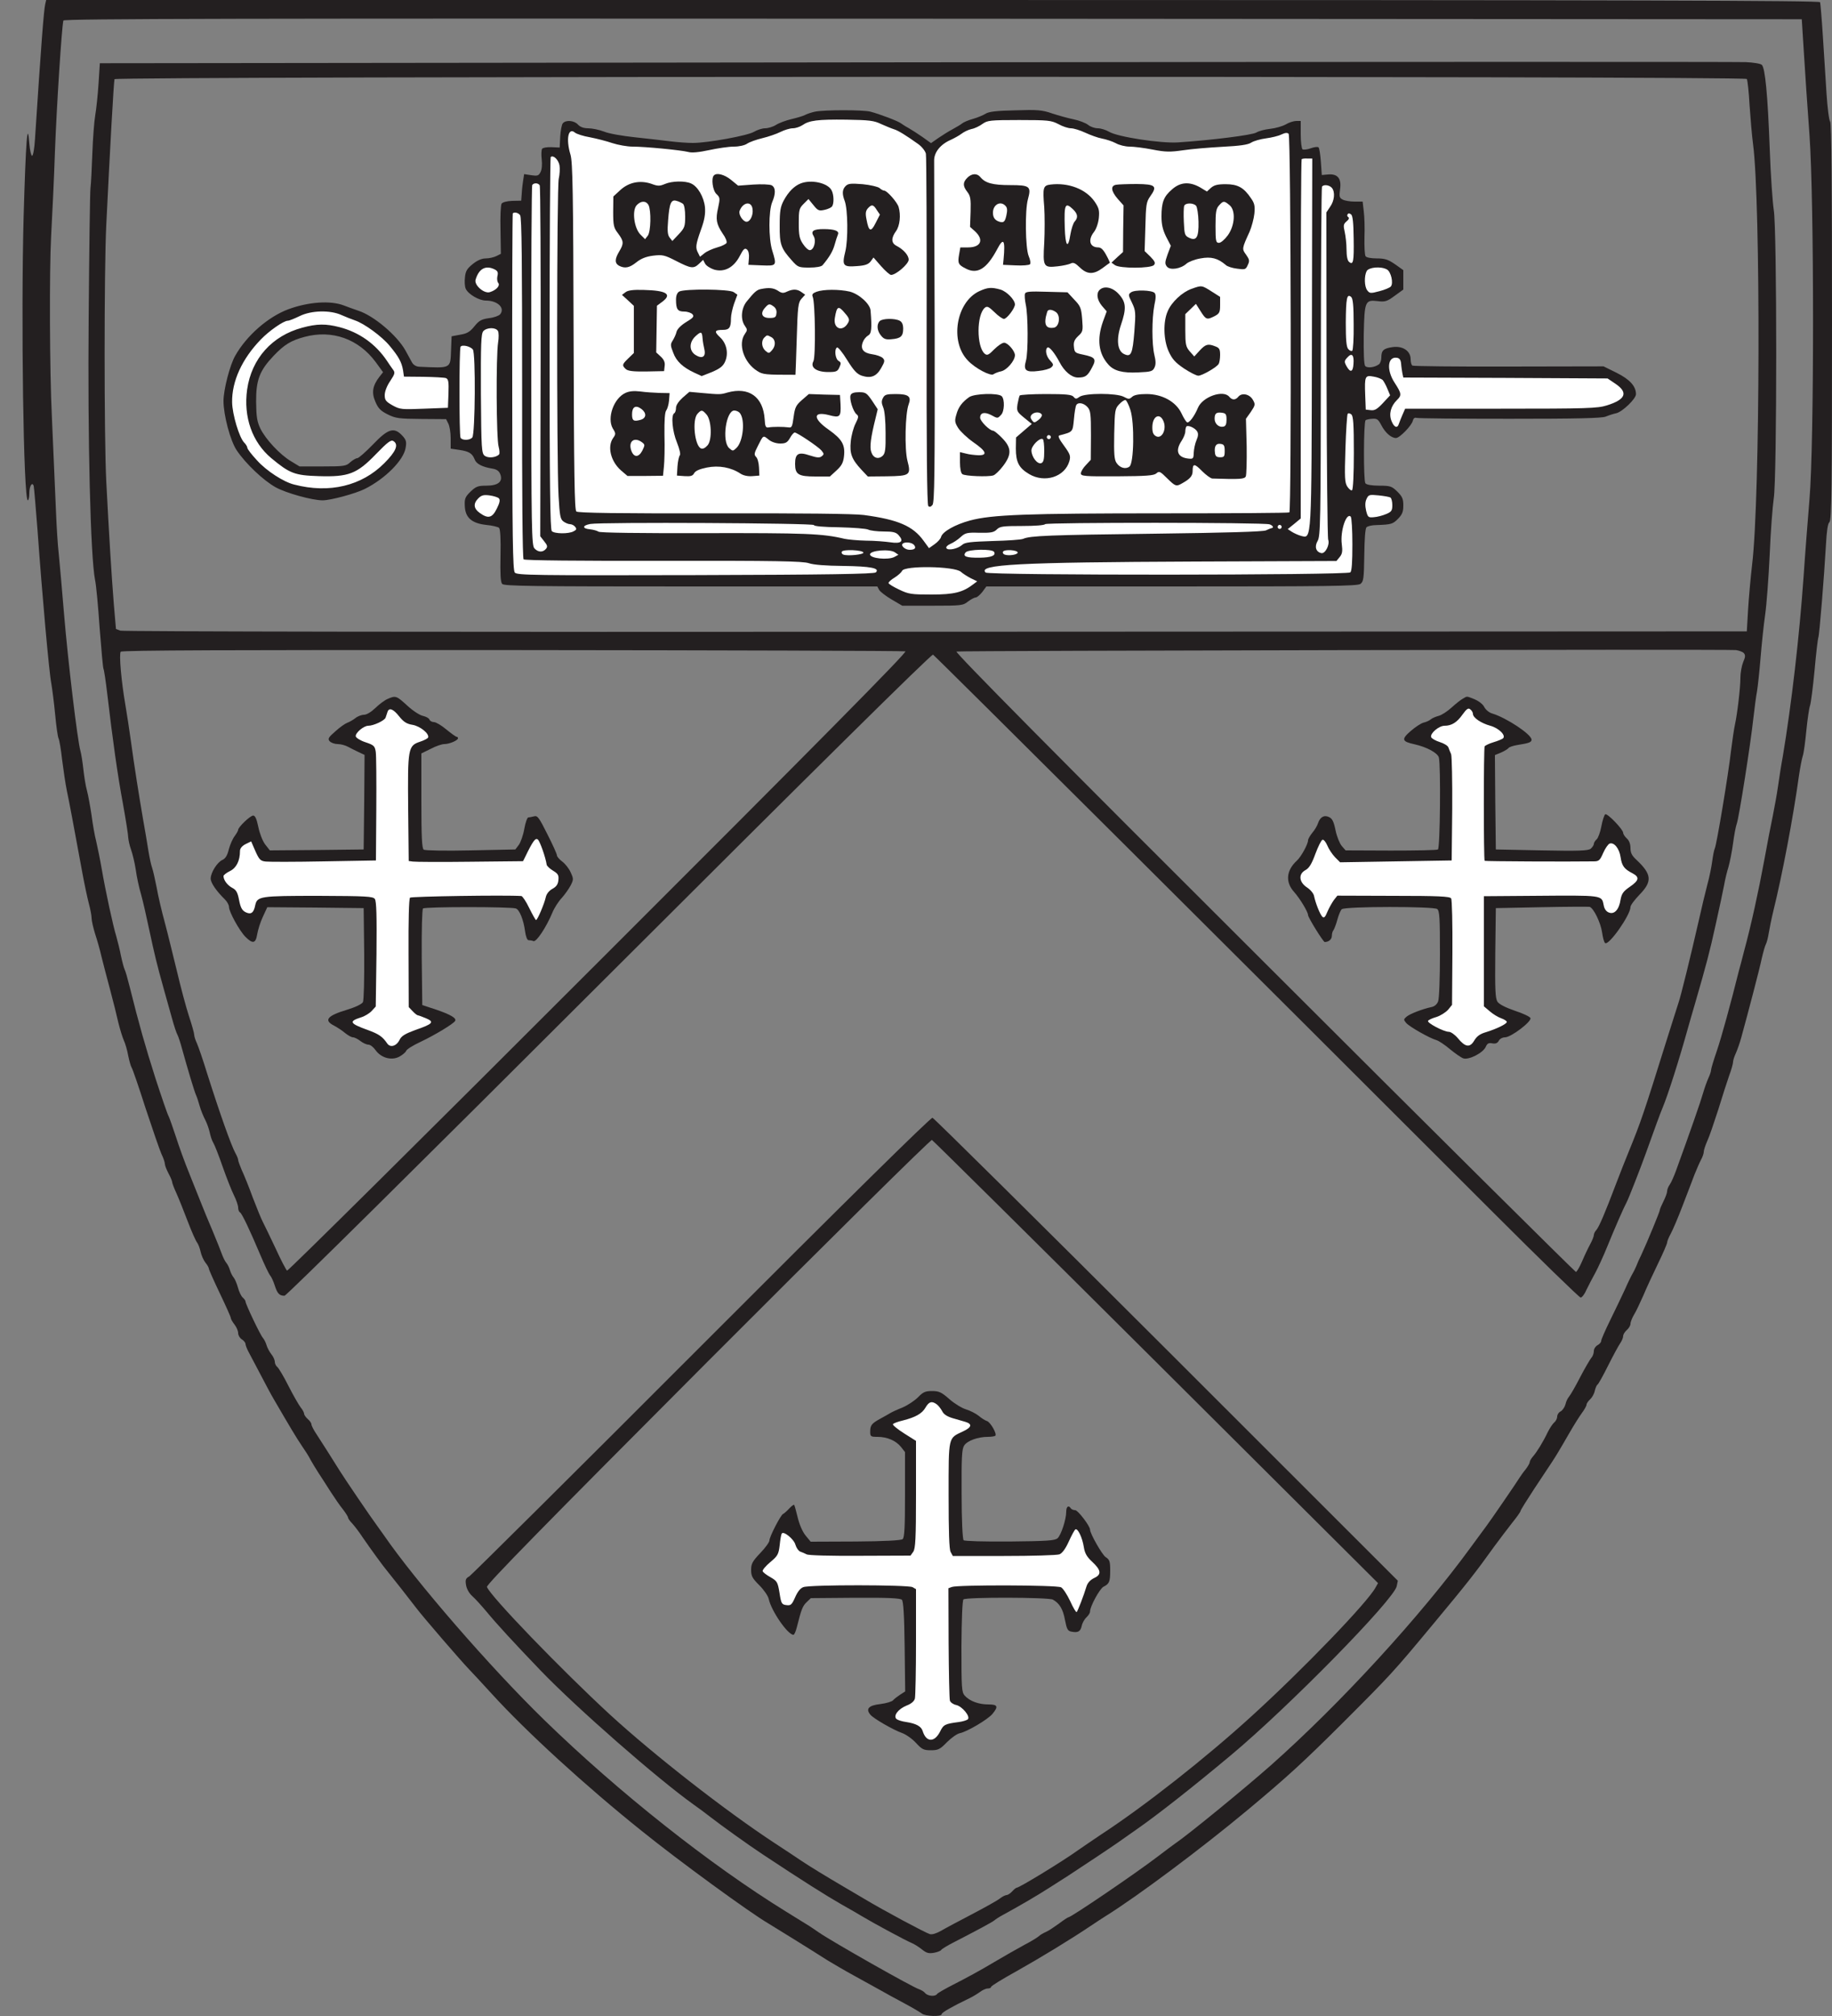 <?xml version="1.0" standalone="no"?>
<!DOCTYPE svg PUBLIC "-//W3C//DTD SVG 1.1//EN"
 "http://www.w3.org/Graphics/SVG/1.1/DTD/svg11.dtd">
<!-- Created with svg_stack (http://github.com/astraw/svg_stack) -->
<svg xmlns:sodipodi="http://sodipodi.sourceforge.net/DTD/sodipodi-0.dtd" xmlns="http://www.w3.org/2000/svg" version="1.1" width="500.0" height="550.0">
  <rect width="100%" height="100%" fill="#808080" stroke="none"/>
  <defs/>
  <g id="id0:id0" transform="matrix(1.25,0,0,1.25,0.0,0.0)"><g transform="translate(0,440) scale(0.04,-0.04)" fill="#ffffff" stroke="none">
<path d="M4525 10375 c-27 -8 -75 -17 -105 -21 -30 -3 -78 -17 -106 -30 -28 -13 -65 -24 -81 -24 -17 0 -36 -7 -43 -14 -6 -8 -37 -20 -68 -27 -31 -6 -82 -21 -112 -33 -50 -19 -74 -21 -265 -20 -167 0 -222 4 -270 17 -33 10 -102 24 -153 32 -51 8 -103 22 -115 30 -12 8 -41 15 -64 15 -47 0 -48 -2 -43 -83 3 -53 -13 -68 -62 -60 -50 8 -58 -3 -58 -83 0 -69 -4 -78 -31 -61 -15 10 -25 9 -47 -3 -24 -14 -27 -22 -28 -71 0 -31 -4 -61 -8 -67 -4 -7 -27 -12 -51 -12 -32 0 -45 -5 -50 -17 -4 -10 -8 -73 -10 -141 -2 -76 -8 -129 -16 -138 -7 -9 -30 -14 -63 -14 -92 0 -154 -63 -110 -111 33 -36 73 -51 118 -45 65 10 80 -6 71 -78 -6 -46 -12 -60 -30 -68 -16 -7 -29 -7 -43 1 -17 9 -24 6 -44 -22 -14 -17 -30 -42 -37 -54 -9 -18 -20 -23 -51 -23 -21 0 -42 -6 -47 -12 -4 -7 -10 -51 -13 -98 -5 -78 -7 -85 -25 -81 -11 2 -69 4 -130 5 l-109 2 -7 30 c-17 84 -145 221 -259 277 l-65 32 -146 0 c-121 0 -150 -3 -166 -16 -10 -9 -28 -20 -41 -24 -12 -3 -56 -33 -98 -66 -77 -62 -131 -133 -154 -204 -7 -22 -18 -46 -24 -54 -19 -24 -13 -240 7 -276 9 -16 17 -37 17 -46 0 -9 9 -28 20 -42 11 -14 20 -30 20 -36 0 -14 118 -126 176 -167 25 -18 61 -35 81 -39 20 -4 46 -13 57 -21 33 -23 197 -19 246 6 22 11 49 20 60 20 12 0 55 27 95 60 149 122 183 194 101 215 -29 7 -41 6 -43 -2 -3 -7 -22 -34 -44 -62 -42 -53 -138 -108 -229 -132 -52 -13 -150 -6 -191 15 -16 8 -43 17 -59 21 -49 11 -163 131 -191 202 -33 82 -34 224 -1 304 24 60 124 179 150 179 9 0 25 9 37 20 68 64 310 61 365 -4 7 -9 19 -16 27 -16 21 0 112 -90 134 -132 l19 -37 -30 -49 c-16 -27 -30 -58 -30 -69 0 -11 19 -41 42 -67 l41 -48 151 5 c83 3 160 6 171 8 18 4 20 -2 22 -56 5 -112 10 -125 46 -125 26 0 41 -10 82 -56 47 -53 52 -56 72 -44 17 11 27 11 48 2 l26 -12 -7 -58 c-8 -72 -19 -85 -59 -78 -41 8 -125 -27 -125 -52 0 -10 -5 -23 -10 -28 -15 -15 -4 -35 37 -66 29 -22 47 -28 88 -28 31 0 57 -5 64 -13 7 -9 9 -59 8 -141 -3 -102 0 -129 11 -139 12 -9 249 -13 1028 -15 l1014 -2 22 -31 c42 -56 80 -72 188 -77 54 -2 131 -1 172 2 l75 7 52 50 51 49 988 1 c543 1 998 4 1012 8 l25 7 6 155 c3 85 9 160 13 168 6 10 13 8 27 -8 15 -16 32 -21 72 -21 44 1 57 6 90 34 35 31 37 36 29 71 -6 33 -13 39 -57 56 -62 23 -103 24 -127 2 -37 -34 -43 -6 -43 210 0 214 5 248 30 227 10 -8 29 -10 55 -6 l41 6 19 -45 c20 -47 49 -63 89 -50 17 5 27 26 19 38 -1 1 4 12 10 24 l12 22 543 3 542 3 50 29 c72 42 85 56 85 87 0 22 -9 34 -39 53 -85 54 -118 57 -666 55 -277 0 -508 2 -514 6 -6 3 -11 21 -11 39 0 32 -33 76 -56 76 -22 0 -53 -47 -56 -85 l-3 -40 -53 3 c-31 2 -60 -2 -68 -9 -11 -9 -15 -8 -20 6 -9 23 -11 416 -2 438 7 17 9 17 33 1 42 -28 129 -14 171 27 19 18 34 38 34 44 0 6 -13 24 -30 40 -35 33 -126 51 -166 33 -41 -19 -47 -1 -50 158 -3 151 -9 172 -44 158 -45 -18 -57 1 -59 88 -1 52 -11 63 -54 60 -46 -4 -56 11 -50 76 5 73 -5 90 -45 73 -23 -10 -35 -10 -52 -1 -20 11 -22 18 -17 61 4 27 4 56 0 64 -7 20 -82 20 -110 0 -12 -9 -68 -22 -125 -30 -57 -8 -128 -22 -158 -32 -45 -14 -94 -17 -265 -17 l-210 0 -78 27 c-43 15 -85 27 -95 27 -9 0 -33 8 -52 19 -19 10 -52 21 -74 25 -21 4 -55 16 -75 27 -20 10 -47 19 -61 19 -14 0 -41 5 -60 11 -67 21 -181 28 -235 14 -27 -7 -70 -16 -95 -20 -25 -4 -65 -18 -90 -31 -25 -13 -48 -24 -51 -24 -13 0 -119 -73 -119 -82 0 -5 -12 -13 -27 -19 -23 -9 -31 -6 -63 26 -20 19 -41 35 -47 35 -5 0 -21 8 -34 19 -13 10 -35 22 -49 26 -14 4 -36 16 -49 26 -13 11 -36 19 -51 19 -14 0 -49 6 -76 14 -74 22 -153 25 -209 11z m-546 -380 c28 -14 76 -27 113 -31 36 -3 74 -14 86 -23 19 -14 20 -21 12 -56 -11 -48 -12 -172 -1 -238 7 -44 6 -50 -15 -64 -35 -23 -60 -13 -56 22 2 17 8 34 13 40 5 5 9 19 9 32 0 21 -5 23 -45 23 l-44 0 -11 -38 c-5 -21 -25 -56 -43 -77 -30 -35 -36 -37 -69 -31 -39 7 -67 32 -52 45 5 5 31 16 58 26 61 23 77 53 50 91 -47 66 -53 98 -35 176 8 33 6 39 -20 64 -22 21 -26 31 -18 45 12 24 10 24 68 -6z m1387 0 c26 -20 49 -26 126 -32 l93 -8 -4 -35 c-2 -19 -4 -105 -5 -190 l-1 -155 -30 0 -30 0 0 59 c0 43 -4 61 -16 69 -27 17 -45 2 -83 -66 -20 -36 -43 -71 -51 -77 -17 -14 -91 -8 -108 9 -16 16 19 49 65 63 21 6 43 17 49 24 15 18 -5 75 -36 104 -35 33 -34 91 1 127 l26 25 -31 32 c-34 35 -37 46 -19 64 16 16 16 16 54 -13z m-1629 -5 c22 0 82 -72 89 -105 8 -44 -13 -138 -38 -170 -18 -23 -19 -30 -8 -75 17 -71 3 -84 -56 -56 -111 54 -123 57 -167 45 -23 -6 -63 -22 -89 -36 -65 -35 -82 -19 -56 53 10 27 8 39 -10 83 -48 110 -38 169 35 230 43 36 82 40 108 11 24 -27 59 -25 103 5 22 16 45 24 57 20 11 -2 25 -5 32 -5z m762 -26 c38 -31 42 -71 9 -83 -19 -7 -29 -1 -60 33 l-36 41 -17 -20 c-53 -66 -65 -95 -65 -155 0 -64 19 -115 60 -157 39 -43 67 -23 78 54 6 40 11 49 31 51 33 5 43 -10 35 -52 -4 -26 -14 -41 -30 -48 -13 -6 -24 -20 -24 -30 0 -11 -13 -25 -34 -35 l-35 -16 -48 31 c-43 28 -50 38 -70 101 -28 85 -28 89 -2 173 40 125 133 175 208 112z m2248 -4 c49 -30 66 -72 61 -150 -3 -36 -11 -77 -19 -90 -7 -14 -19 -41 -26 -60 -12 -33 -11 -36 15 -56 23 -19 25 -24 13 -38 -19 -22 -26 -21 -110 21 l-74 36 -61 -12 c-34 -7 -78 -24 -98 -38 -22 -15 -44 -23 -54 -19 -17 6 -16 15 7 73 12 29 11 38 -11 85 -13 29 -25 78 -27 108 l-5 56 51 47 c39 37 57 47 84 47 19 0 40 -7 47 -15 17 -21 58 -19 105 5 49 25 62 25 102 0z m-1950 -9 c22 -11 44 -29 48 -40 3 -12 15 -26 26 -31 28 -16 27 -96 -3 -127 -12 -12 -23 -38 -25 -57 -3 -31 1 -37 47 -70 27 -20 50 -40 50 -45 0 -17 -26 -27 -70 -26 -42 0 -46 3 -63 37 -30 61 -32 102 -7 174 l22 65 -26 40 c-31 46 -44 48 -76 14 -21 -22 -24 -37 -28 -131 -2 -58 1 -118 7 -135 9 -27 8 -31 -16 -40 -41 -15 -57 -5 -48 34 14 61 17 267 4 283 -14 17 -14 15 31 48 43 30 72 31 127 7z m1009 11 c22 10 32 9 67 -10 62 -33 100 -85 101 -139 1 -32 -4 -48 -17 -58 -24 -17 -34 -88 -16 -103 8 -6 27 -22 43 -35 34 -28 30 -53 -9 -63 -34 -9 -53 0 -67 33 -7 15 -20 33 -28 40 -20 15 -18 108 3 131 9 9 18 33 22 53 6 32 3 40 -27 68 -35 33 -45 36 -68 21 -12 -8 -15 -37 -15 -157 0 -81 -4 -154 -8 -160 -8 -13 -59 -18 -70 -7 -3 3 3 26 14 51 25 58 28 243 4 263 -39 33 -24 87 21 70 16 -6 33 -6 50 2z m394 -14 l24 -3 1 -162 0 -161 24 -26 c14 -14 23 -27 20 -27 -12 -5 -145 -6 -152 -2 -5 3 1 16 14 29 19 21 22 36 25 146 3 68 0 145 -5 170 -9 50 -5 64 13 49 6 -5 22 -11 36 -13z m-1958 -566 c25 -21 12 -34 -27 -26 -63 12 -100 -62 -53 -106 46 -43 98 -14 98 55 0 47 34 90 67 83 19 -4 19 -4 1 -98 -11 -61 -12 -74 -2 -175 5 -65 4 -72 -18 -92 -20 -19 -37 -23 -95 -25 -76 -2 -103 10 -103 43 0 10 -9 23 -20 29 -13 7 -20 21 -20 41 0 17 9 42 20 56 11 14 20 31 20 38 0 6 -9 20 -20 30 -24 22 -27 80 -4 93 8 5 21 20 27 33 13 25 71 50 97 41 8 -3 23 -12 32 -20z m1854 -28 c16 -46 18 -81 4 -89 -5 -3 -10 -20 -10 -37 0 -16 -7 -42 -16 -57 -16 -26 -15 -30 8 -71 36 -64 98 -76 119 -23 12 32 12 245 -1 277 -11 29 -9 31 43 40 47 9 57 -10 32 -62 -23 -49 -22 -217 2 -267 28 -59 17 -66 -93 -63 l-97 3 -31 38 c-27 34 -31 46 -30 95 1 31 9 81 19 110 l17 52 -26 38 c-32 46 -32 50 -3 61 31 12 47 0 63 -45z m-2513 29 c4 -2 0 -14 -8 -26 -12 -17 -15 -51 -14 -157 0 -74 4 -144 8 -155 5 -11 4 -25 -1 -32 -12 -15 -94 -17 -103 -3 -3 5 3 26 14 47 16 32 19 60 19 153 1 105 -1 117 -21 138 l-22 24 20 14 c18 14 83 12 108 -3z m395 4 c26 -31 -45 -157 -87 -157 -29 0 -119 -48 -131 -70 -6 -11 -10 -37 -8 -58 2 -29 10 -41 37 -59 40 -27 45 -28 66 -7 11 11 15 30 13 56 -6 79 62 71 78 -8 4 -24 0 -37 -19 -60 -22 -25 -32 -29 -83 -30 -76 -2 -106 14 -133 70 -19 41 -20 50 -9 91 14 53 51 81 120 93 40 7 43 10 49 47 11 66 -18 82 -80 44 -42 -25 -75 -22 -79 9 -7 45 11 52 138 52 85 0 121 -4 128 -13z m704 -38 c49 -47 52 -53 50 -96 -1 -30 -9 -54 -21 -67 -11 -12 -23 -40 -27 -62 -8 -52 12 -74 67 -74 50 0 61 -21 29 -56 -36 -38 -63 -31 -113 29 -24 28 -54 69 -66 90 -12 20 -26 37 -30 37 -17 0 -37 -66 -31 -103 8 -43 0 -51 -47 -45 l-28 3 3 50 c2 28 7 65 12 83 5 20 5 44 -2 63 -7 21 -7 33 1 43 7 8 8 17 3 20 -15 9 -23 108 -11 123 8 9 36 13 86 13 l74 0 51 -51z m808 30 c15 -28 9 -63 -12 -67 -10 -2 -29 8 -43 22 -14 14 -32 26 -40 26 -24 0 -61 -56 -74 -113 -10 -47 -10 -63 4 -112 28 -94 66 -117 117 -68 23 22 30 24 43 13 22 -18 18 -56 -7 -74 -48 -34 -131 -14 -175 42 -42 54 -53 86 -53 155 0 68 13 97 72 160 33 35 39 37 96 37 52 0 63 -3 72 -21z m353 -37 c42 -41 47 -51 47 -90 0 -35 -6 -52 -30 -79 -49 -55 -36 -123 23 -123 18 0 42 -6 52 -14 l18 -13 -22 -32 c-12 -17 -26 -31 -31 -31 -30 0 -84 49 -122 111 -23 38 -46 69 -50 69 -19 0 -40 -52 -36 -92 l3 -43 -33 -3 c-41 -4 -46 8 -32 84 13 71 13 60 0 164 -18 149 -23 134 40 141 92 10 120 2 173 -49z m752 44 c31 -11 41 -20 43 -40 3 -20 -2 -28 -20 -35 -19 -7 -29 -4 -53 20 -17 16 -35 29 -41 29 -5 0 -23 -13 -40 -28 -25 -23 -33 -39 -38 -85 -10 -77 2 -143 31 -178 32 -37 52 -37 84 3 25 29 29 31 53 20 34 -15 36 -56 4 -73 -40 -22 -101 -28 -133 -15 -81 34 -126 140 -104 244 9 43 21 66 56 104 51 54 82 60 158 34z m-1708 -161 c6 -18 -23 -55 -43 -55 -21 0 -38 39 -23 56 15 19 58 18 66 -1z m-1360 -405 c41 -37 46 -37 68 -4 25 38 41 17 21 -29 -17 -43 -22 -133 -11 -238 l8 -77 -26 -17 c-16 -10 -49 -17 -86 -18 -56 -2 -62 0 -95 32 -20 19 -41 50 -47 69 -10 30 -9 38 11 64 l22 30 -21 48 c-12 27 -21 54 -21 60 0 6 21 33 46 60 55 59 81 63 131 20z m578 -10 c34 -35 39 -46 43 -99 3 -36 0 -61 -7 -65 -6 -4 -11 -19 -11 -33 0 -13 -9 -36 -20 -50 -17 -21 -19 -35 -14 -74 10 -71 -20 -77 -95 -20 l-24 19 41 40 c23 22 44 53 48 69 4 15 10 33 14 38 19 27 18 62 -3 100 -57 102 -137 47 -141 -97 -1 -28 -21 -16 -22 13 -4 66 -58 155 -88 143 -7 -3 -24 -19 -37 -37 -31 -41 -31 -113 -1 -179 26 -59 51 -63 100 -15 l33 32 15 -19 c25 -35 11 -76 -27 -76 -9 0 -22 -6 -28 -14 -6 -7 -29 -16 -50 -19 -21 -2 -53 -15 -70 -28 -38 -28 -57 -17 -42 23 5 15 15 29 20 33 16 9 13 41 -8 83 -41 82 -35 181 15 233 34 36 75 38 139 7 l45 -22 22 21 c50 46 104 43 153 -7z m635 -17 c21 -47 21 -103 0 -128 -5 -5 -10 -23 -12 -40 -2 -24 -8 -30 -28 -30 -30 0 -39 28 -17 53 8 9 18 32 22 50 5 27 3 38 -14 56 -22 23 -35 62 -25 77 3 5 16 9 29 9 19 0 28 -10 45 -47z m1931 27 c28 -16 23 -28 -18 -47 -33 -16 -38 -23 -41 -56 -2 -21 2 -45 9 -53 14 -17 70 -19 87 -2 17 17 15 79 -4 106 -19 27 -6 35 52 30 35 -3 39 -5 35 -28 -1 -14 -4 -99 -6 -190 l-3 -165 -49 -3 c-109 -7 -112 -6 -143 23 -39 37 -56 97 -41 145 6 20 8 66 4 107 -7 81 -1 93 56 123 43 23 38 22 62 10z m-1751 -15 c8 -10 10 -28 5 -53 -6 -33 -7 -107 -2 -267 l2 -50 -75 -7 c-92 -9 -120 1 -154 53 -29 43 -33 77 -11 85 20 8 45 -13 45 -37 0 -22 37 -49 67 -49 13 0 32 9 42 19 18 18 20 35 20 157 1 135 7 164 36 164 7 0 18 -7 25 -15z m525 -25 c0 -37 -2 -38 -52 -19 -39 16 -63 0 -63 -40 0 -30 27 -59 78 -85 18 -10 36 -25 39 -34 4 -9 15 -29 25 -43 24 -33 13 -67 -35 -103 -31 -24 -43 -27 -104 -24 -60 3 -68 5 -71 24 -5 37 22 49 71 30 55 -21 53 -21 66 17 13 35 10 39 -84 111 -66 50 -84 128 -39 173 22 22 32 25 68 20 23 -3 48 -2 56 3 28 18 45 7 45 -30z m396 24 c10 -12 10 -22 1 -48 -7 -18 -12 -42 -12 -53 0 -28 -17 -39 -68 -47 -97 -15 -160 -69 -148 -128 12 -60 32 -79 79 -76 l42 3 -3 57 c-3 46 0 59 12 64 23 9 44 -12 58 -57 l11 -40 -32 -33 c-44 -45 -82 -52 -139 -25 -61 30 -85 70 -78 133 7 61 24 80 109 119 50 22 69 37 74 55 10 40 -13 53 -72 40 -86 -18 -100 -16 -100 12 0 23 4 25 58 28 32 2 64 -2 71 -7 8 -7 28 -6 62 3 27 7 52 14 55 15 4 0 12 -6 20 -15z m-1286 -8 c11 -8 16 -19 12 -30 -5 -13 -15 -15 -49 -10 -72 12 -73 12 -76 -26 -3 -40 13 -61 78 -100 23 -14 48 -37 56 -52 28 -54 11 -118 -30 -118 -13 0 -27 -7 -30 -15 -5 -13 -20 -15 -73 -13 -60 3 -68 5 -71 24 -5 35 21 48 63 33 43 -16 69 -4 73 33 2 19 -5 32 -29 49 -18 13 -54 46 -81 73 -53 53 -61 87 -30 126 28 35 151 52 187 26z m1506 -12 c-2 -10 -6 -81 -8 -157 -4 -126 -2 -141 17 -172 23 -38 14 -51 -24 -34 -20 9 -32 9 -52 0 -36 -16 -48 -4 -24 26 18 23 20 40 20 159 0 73 -5 145 -10 159 -14 36 -8 41 42 40 37 -1 42 -4 39 -21z m305 10 c45 -21 70 -58 77 -114 5 -36 2 -53 -13 -75 -11 -17 -20 -47 -20 -67 0 -33 5 -41 41 -63 30 -20 39 -32 37 -48 -3 -19 -9 -22 -45 -20 -65 3 -79 15 -87 73 -7 53 -2 100 16 162 21 70 -29 132 -85 105 -23 -11 -25 -18 -31 -118 -7 -106 -2 -152 17 -177 17 -21 -6 -36 -40 -25 l-28 10 -1 159 c0 88 -3 165 -7 171 -23 37 105 57 169 27z m-2086 -152 c31 -25 18 -42 -31 -42 -46 0 -64 24 -34 46 25 19 38 18 65 -4z m804 -673 c-3 -5 -10 -7 -15 -3 -5 3 -7 10 -3 15 3 5 10 7 15 3 5 -3 7 -10 3 -15z"/>
<path d="M4031 9884 c-25 -32 -26 -47 -4 -85 21 -35 29 -38 78 -30 l40 6 -3 50 c-2 28 -11 58 -20 68 -23 26 -67 22 -91 -9z"/>
<path d="M5416 9888 c-44 -62 20 -152 83 -119 26 14 34 86 14 117 -21 32 -76 33 -97 2z"/>
<path d="M3491 9919 c-48 -25 -54 -42 -47 -113 11 -92 14 -101 53 -121 39 -21 38 -22 76 46 22 40 38 28 46 -33 5 -37 10 -43 31 -46 38 -4 85 50 103 119 24 94 6 142 -60 155 -27 5 -33 2 -60 -38 -16 -23 -33 -43 -38 -42 -6 0 -20 21 -33 45 -12 24 -26 45 -30 45 -4 1 -22 -7 -41 -17z"/>
<path d="M6643 9898 c-12 -13 -25 -39 -30 -58 -14 -53 -29 -43 -62 43 -10 26 -15 28 -54 25 -39 -3 -43 -6 -56 -43 -20 -61 -2 -162 36 -192 15 -13 35 -23 44 -23 14 0 35 36 53 94 10 29 29 5 35 -46 l6 -43 42 -3 42 -3 25 54 c19 40 26 70 26 116 l0 61 -32 20 c-42 25 -50 25 -75 -2z"/>
<path d="M4168 9179 c-33 -19 -40 -46 -23 -83 27 -58 80 -55 105 4 11 28 11 34 -7 58 -22 30 -49 37 -75 21z"/>
<path d="M4551 9324 c-14 -18 -21 -41 -21 -70 0 -38 4 -45 29 -58 25 -14 31 -13 62 3 27 15 35 25 37 53 3 29 -2 39 -30 60 -53 39 -55 40 -77 12z"/>
<path d="M5708 9328 c-23 -19 -30 -103 -9 -121 41 -35 74 -30 97 15 19 36 6 78 -32 103 -28 18 -36 19 -56 3z"/>
<path d="M3448 8788 c-9 -7 -19 -27 -22 -43 -6 -26 -1 -36 27 -63 l34 -33 32 28 c27 25 30 34 25 64 -7 38 -28 59 -59 59 -12 0 -28 -6 -37 -12z"/>
<path d="M3452 8620 c-22 -14 -32 -27 -32 -44 0 -40 21 -76 48 -83 20 -5 30 0 49 23 30 38 29 64 -5 97 l-28 26 -32 -19z"/>
<path d="M6612 8588 c-15 -15 -15 -50 0 -83 8 -19 19 -25 42 -25 17 0 36 4 43 8 14 9 20 82 9 100 -9 16 -78 16 -94 0z"/>
<path d="M2081 7110 c-17 -31 -29 -40 -56 -45 -19 -3 -51 -8 -71 -11 -29 -4 -38 -12 -50 -40 -18 -44 -8 -59 47 -74 71 -20 73 -26 70 -333 -1 -150 -6 -276 -11 -281 -5 -5 -131 -8 -280 -8 l-272 0 -29 28 c-18 17 -29 38 -29 54 0 14 -6 34 -13 44 -12 17 -17 17 -49 6 -34 -13 -37 -17 -43 -68 -6 -46 -13 -60 -50 -98 -24 -24 -45 -49 -47 -56 -5 -29 13 -64 46 -86 28 -19 37 -34 45 -73 6 -28 11 -58 11 -68 0 -23 17 -38 49 -43 25 -3 28 0 57 70 9 23 23 47 30 53 13 11 571 15 582 4 3 -2 5 -129 5 -280 l0 -276 -24 -25 c-13 -14 -43 -34 -66 -44 -24 -10 -43 -25 -43 -33 0 -22 98 -89 119 -82 17 5 43 -15 94 -74 9 -12 22 -21 28 -21 6 0 33 22 59 49 38 39 52 48 73 44 19 -4 40 6 81 36 31 23 56 45 56 50 0 5 -19 16 -43 25 -24 9 -56 29 -71 45 l-28 29 1 273 c1 151 5 277 9 281 4 3 132 8 286 9 l279 2 28 -37 c15 -21 31 -51 34 -67 4 -16 11 -32 17 -35 18 -11 51 33 74 102 18 55 28 69 52 79 24 10 30 21 36 55 7 46 -3 66 -39 80 -13 5 -27 28 -39 61 -26 74 -57 129 -73 129 -7 0 -24 -24 -37 -52 -44 -97 -15 -89 -334 -90 -156 0 -285 2 -288 5 -11 11 -6 565 5 586 7 13 33 27 67 37 53 15 55 17 49 42 -9 41 -47 69 -105 77 -34 5 -53 13 -57 24 -13 36 -46 61 -83 61 -32 0 -39 -5 -59 -40z"/>
<path d="M7963 7133 c-13 -8 -23 -21 -23 -29 0 -20 -41 -44 -78 -44 -18 0 -42 -5 -53 -10 -21 -12 -52 -66 -47 -82 2 -6 28 -17 58 -25 30 -8 59 -18 65 -24 13 -13 20 -545 8 -577 l-9 -23 -282 -1 -282 -1 -24 35 c-13 19 -28 48 -33 63 -14 42 -39 55 -58 30 -22 -29 -61 -106 -68 -137 -4 -15 -17 -33 -30 -39 -57 -31 -60 -64 -7 -115 22 -22 40 -47 40 -57 0 -18 39 -93 71 -134 15 -21 17 -21 31 -5 9 9 18 28 22 42 3 14 19 39 34 57 l27 32 274 2 c259 2 275 1 288 -17 12 -16 14 -67 11 -281 -3 -245 -4 -263 -23 -289 -12 -15 -38 -33 -59 -41 -53 -18 -69 -32 -55 -49 21 -26 106 -74 131 -74 17 0 35 -13 57 -40 42 -52 82 -55 111 -8 20 34 73 62 100 53 11 -3 20 1 24 10 3 8 11 15 19 15 7 0 26 14 42 30 l29 30 -20 15 c-10 8 -30 15 -42 15 -14 0 -36 14 -55 35 l-31 35 3 243 c2 160 -1 252 -9 271 -6 16 -7 33 -2 38 11 11 591 13 603 1 4 -4 14 -33 22 -63 17 -65 33 -78 72 -59 24 12 32 25 45 77 11 48 23 71 48 93 51 46 58 75 26 116 -14 18 -34 41 -44 51 -10 9 -23 43 -30 74 -11 56 -36 88 -67 88 -21 0 -53 -42 -53 -70 0 -15 -10 -36 -24 -49 l-24 -23 -272 0 c-158 0 -276 4 -281 9 -6 6 -10 125 -11 280 l-1 271 22 31 c12 17 31 31 41 31 36 0 70 22 70 45 0 40 -31 65 -89 74 -45 7 -60 15 -92 50 -42 45 -76 52 -116 24z"/>
<path d="M5053 3368 c-4 -7 -13 -22 -18 -33 -6 -10 -24 -22 -40 -26 -51 -11 -145 -58 -152 -76 -4 -11 3 -23 22 -37 15 -12 43 -37 63 -57 l35 -35 1 -250 c1 -137 5 -257 10 -266 15 -32 -34 -38 -313 -38 -198 0 -272 3 -284 13 -10 6 -23 35 -30 62 -11 47 -14 50 -45 50 -38 1 -46 -10 -62 -81 -8 -37 -22 -59 -56 -91 -25 -24 -44 -52 -44 -64 0 -11 20 -44 45 -72 42 -48 51 -67 69 -149 6 -25 11 -28 46 -28 l40 0 6 40 c12 74 16 75 283 77 130 1 248 4 262 8 18 4 30 0 48 -19 l23 -24 0 -268 1 -268 -23 -18 c-12 -10 -35 -18 -51 -18 -24 0 -29 -5 -35 -35 -9 -49 -3 -59 50 -73 25 -6 55 -21 66 -32 12 -12 24 -18 29 -16 4 3 20 -8 35 -24 14 -17 32 -30 39 -30 33 1 58 15 75 44 16 26 30 34 90 50 39 10 76 24 82 31 5 7 7 26 4 44 -6 26 -13 32 -48 41 -76 19 -71 -2 -74 299 -1 172 1 279 8 291 10 18 24 19 278 19 308 0 315 -2 351 -83 29 -66 46 -60 87 28 19 41 34 79 34 84 0 5 15 21 34 36 56 42 56 62 2 111 -25 24 -46 51 -46 61 0 10 -12 44 -27 76 -36 75 -56 75 -94 -1 -14 -30 -35 -58 -45 -62 -11 -4 -141 -8 -290 -8 -219 -1 -274 2 -283 13 -8 9 -11 94 -9 287 l3 274 26 12 c14 7 46 30 70 52 l44 39 -20 16 c-11 9 -32 19 -47 22 -15 4 -33 13 -39 20 -6 8 -22 14 -34 14 -14 0 -34 14 -52 34 -31 38 -85 56 -100 34z"/>
</g>
</g>
  <g id="id1:id1" transform="matrix(1.25,0,0,1.25,0.0,0.0)"><g transform="translate(0,440) scale(0.04,-0.04)" fill="#231f20" stroke="none">
<path d="M247 10978 c-8 -32 -23 -231 -56 -736 -3 -51 -10 -92 -16 -92 -5 0 -12 30 -15 67 -10 135 -19 17 -31 -397 -15 -553 -1 -1550 23 -1550 4 0 8 18 8 39 0 39 16 65 24 39 2 -7 11 -116 21 -243 25 -350 63 -774 75 -834 5 -29 15 -106 21 -169 6 -64 14 -123 19 -132 4 -8 13 -60 19 -115 7 -55 18 -131 26 -170 14 -65 36 -185 85 -450 11 -60 27 -135 35 -165 8 -30 15 -66 15 -80 0 -14 9 -52 19 -85 11 -33 27 -89 35 -125 9 -36 30 -117 47 -180 17 -63 37 -144 45 -180 9 -36 22 -79 30 -97 8 -17 19 -55 24 -84 6 -29 14 -57 18 -63 5 -6 39 -105 76 -221 38 -115 77 -228 87 -251 11 -22 19 -47 19 -55 0 -8 9 -31 20 -52 11 -20 20 -42 20 -48 0 -5 11 -34 24 -62 13 -29 40 -97 61 -152 21 -55 44 -107 51 -115 6 -8 15 -31 19 -50 4 -19 16 -46 26 -59 11 -13 19 -28 19 -33 0 -5 27 -66 60 -135 33 -69 60 -129 60 -135 0 -5 9 -21 20 -35 11 -14 20 -35 20 -47 0 -12 9 -27 20 -34 11 -7 20 -18 20 -25 0 -6 7 -25 16 -42 9 -16 38 -73 66 -125 27 -52 59 -112 71 -132 89 -153 126 -215 154 -256 18 -26 40 -60 48 -77 9 -16 28 -48 43 -71 15 -23 45 -69 67 -104 22 -34 52 -78 68 -97 15 -20 27 -39 27 -44 0 -4 10 -19 23 -32 12 -13 38 -47 57 -76 44 -64 112 -158 140 -191 29 -36 109 -137 150 -191 39 -52 251 -297 291 -338 14 -14 71 -76 126 -136 184 -202 508 -499 818 -747 205 -165 585 -442 689 -503 35 -21 232 -143 321 -200 28 -17 94 -56 149 -86 54 -30 118 -65 143 -79 24 -14 81 -45 126 -69 45 -24 89 -50 98 -57 18 -16 109 -19 109 -4 0 9 58 42 150 86 19 9 45 25 59 35 13 10 32 19 42 19 11 0 19 4 19 9 0 5 62 43 138 85 128 72 293 172 406 248 27 18 63 42 81 53 175 109 523 369 775 579 218 182 302 259 513 469 273 273 282 283 503 549 179 215 228 277 329 418 30 41 75 100 100 132 25 31 45 59 45 64 0 4 33 57 73 118 111 167 111 167 132 202 11 18 39 66 62 106 23 40 53 88 67 107 14 19 26 40 26 46 0 7 9 20 19 29 11 10 23 31 26 47 4 16 10 31 15 34 5 3 31 50 58 104 27 54 57 109 66 122 9 13 16 30 16 39 0 9 9 23 20 33 11 9 20 25 20 34 0 10 9 32 19 49 11 17 33 65 51 105 17 41 54 120 81 176 27 55 49 107 49 113 0 7 9 29 20 49 11 20 40 88 64 151 24 63 54 140 65 170 12 30 28 67 36 82 8 14 15 34 15 43 0 10 9 36 19 59 11 23 37 100 60 171 22 72 49 156 60 187 12 32 21 65 21 74 0 9 7 30 15 47 8 18 22 57 30 87 36 131 99 370 111 428 8 35 18 71 23 80 5 9 12 37 16 62 4 25 15 79 25 120 48 195 107 502 140 740 6 41 15 88 20 104 6 16 14 79 20 140 6 61 15 122 20 136 5 14 16 101 25 194 8 93 18 172 20 176 6 9 32 333 42 508 4 75 10 116 19 123 12 10 14 197 14 1093 0 741 -3 1085 -10 1092 -6 6 -15 76 -20 155 -5 79 -14 221 -20 314 -6 94 -13 176 -15 183 -4 9 -981 12 -4844 12 l-4839 0 -5 -22z m9600 -273 c6 -104 20 -302 30 -440 26 -360 26 -1690 0 -1990 -9 -110 -24 -299 -32 -420 -23 -327 -66 -698 -114 -985 -7 -36 -18 -106 -25 -156 -7 -50 -21 -124 -29 -165 -9 -41 -30 -150 -47 -244 -30 -163 -72 -356 -110 -495 -9 -36 -22 -85 -29 -110 -44 -176 -94 -359 -120 -435 -17 -49 -31 -96 -31 -103 0 -8 -7 -28 -15 -45 -8 -18 -21 -54 -29 -82 -12 -43 -69 -207 -148 -424 -11 -30 -26 -64 -34 -75 -8 -11 -14 -27 -14 -36 0 -9 -9 -33 -20 -55 -11 -22 -20 -43 -20 -48 0 -8 -68 -173 -100 -242 -11 -22 -24 -51 -29 -65 -6 -14 -15 -32 -20 -40 -5 -8 -24 -46 -41 -85 -18 -38 -54 -115 -81 -169 -27 -55 -49 -105 -49 -113 0 -7 -9 -17 -20 -23 -11 -6 -20 -20 -20 -32 0 -12 -6 -29 -14 -37 -7 -9 -35 -56 -61 -106 -25 -49 -53 -97 -60 -105 -7 -8 -17 -27 -20 -43 -4 -15 -16 -32 -26 -38 -11 -5 -19 -18 -19 -28 0 -10 -7 -25 -16 -32 -9 -8 -25 -32 -36 -54 -24 -51 -59 -108 -81 -133 -9 -10 -17 -24 -17 -30 0 -6 -10 -23 -22 -39 -13 -15 -27 -36 -33 -45 -17 -28 -164 -242 -184 -268 -10 -14 -47 -63 -81 -110 -277 -380 -712 -854 -1094 -1193 -144 -127 -453 -380 -523 -427 -12 -8 -54 -40 -95 -71 -122 -93 -468 -328 -485 -330 -4 0 -28 -16 -53 -35 -25 -18 -56 -39 -70 -45 -14 -6 -32 -16 -40 -24 -8 -7 -42 -28 -75 -45 -53 -29 -97 -54 -170 -97 -72 -43 -151 -86 -222 -122 -45 -23 -85 -46 -88 -51 -9 -15 -51 -12 -65 5 -6 8 -22 17 -33 21 -36 11 -470 257 -546 309 -24 17 -49 33 -55 37 -6 4 -63 39 -126 78 -415 256 -914 651 -1319 1045 -295 287 -702 756 -876 1009 -11 16 -29 41 -40 56 -28 37 -176 255 -200 294 -31 50 -97 154 -127 200 -15 22 -28 47 -28 54 0 7 -9 20 -20 29 -11 10 -20 23 -20 29 0 6 -8 22 -19 35 -10 13 -40 65 -66 116 -25 50 -53 97 -61 104 -8 6 -14 19 -14 29 0 9 -8 28 -19 41 -10 13 -22 35 -26 49 -4 14 -13 32 -20 40 -15 17 -95 185 -95 199 0 5 -7 14 -15 21 -8 7 -20 31 -26 54 -6 22 -17 48 -24 56 -7 8 -16 26 -20 40 -4 14 -13 32 -20 40 -7 8 -17 29 -23 45 -6 17 -29 75 -52 130 -24 55 -50 120 -60 145 -10 25 -39 97 -64 160 -26 63 -60 157 -76 208 -17 51 -34 100 -39 110 -6 9 -38 103 -72 207 -56 176 -90 295 -141 500 -11 44 -23 87 -28 96 -4 8 -13 42 -20 75 -6 32 -18 79 -25 104 -18 58 -59 248 -80 370 -9 52 -23 120 -30 150 -8 30 -19 93 -25 140 -7 47 -18 108 -25 135 -8 28 -16 81 -20 118 -4 37 -11 82 -16 100 -16 54 -68 490 -89 742 -11 132 -24 281 -29 330 -6 50 -12 151 -15 225 -10 231 -18 421 -23 530 -12 237 -14 797 -4 980 6 107 16 317 21 465 9 242 37 680 46 713 3 10 957 12 4746 10 l4743 -3 12 -190z"/>
<path d="M5000 10660 l-4455 -5 -7 -110 c-4 -60 -12 -138 -18 -173 -6 -34 -13 -128 -16 -210 -3 -81 -7 -165 -10 -187 -3 -22 -7 -339 -10 -705 -6 -673 10 -1311 35 -1435 6 -27 17 -146 25 -263 9 -117 18 -217 21 -222 3 -5 12 -65 20 -132 30 -256 57 -448 86 -603 16 -89 29 -172 29 -185 1 -14 7 -43 15 -65 8 -22 20 -71 26 -110 5 -38 18 -99 29 -135 10 -36 30 -123 45 -195 29 -135 40 -182 80 -325 13 -47 33 -117 44 -157 11 -40 24 -80 30 -90 5 -10 16 -43 24 -73 31 -112 68 -236 77 -255 5 -11 14 -38 20 -60 6 -22 20 -56 30 -75 10 -19 21 -51 25 -70 4 -19 12 -44 19 -55 7 -11 30 -69 51 -130 21 -60 49 -131 62 -157 13 -26 23 -56 23 -67 0 -11 4 -23 10 -26 11 -7 52 -93 110 -230 23 -55 48 -107 55 -115 7 -8 18 -33 25 -55 14 -43 25 -55 53 -55 11 0 733 715 1773 1753 1100 1098 1759 1750 1767 1745 11 -6 1774 -1761 3052 -3038 259 -259 476 -470 483 -470 7 0 22 19 32 43 11 23 33 65 48 92 15 28 45 93 66 145 41 101 91 215 105 240 11 21 73 179 104 265 46 128 79 220 92 250 29 69 90 260 140 440 8 28 25 88 39 135 59 204 78 274 111 425 20 88 40 185 46 215 5 30 16 75 24 100 7 25 19 83 25 129 6 46 15 93 20 106 12 31 76 439 90 570 7 61 16 130 21 155 4 25 13 106 19 180 6 74 17 180 25 235 8 55 19 204 25 330 5 127 16 264 22 305 18 107 18 1476 0 1575 -6 39 -17 189 -22 335 -11 295 -25 439 -43 456 -7 7 -46 13 -87 15 -41 2 -2080 2 -4530 -1z m4535 -91 c4 -6 11 -70 15 -143 5 -72 13 -168 19 -212 42 -316 39 -1933 -5 -2294 -8 -69 -18 -179 -22 -245 l-7 -120 -4427 -2 c-2669 -2 -4436 1 -4451 6 l-24 9 -12 139 c-12 151 -26 375 -41 668 -12 233 -12 1156 0 1395 20 414 41 786 45 798 6 16 8900 18 8910 1z m-4593 -3123 c12 -3 -471 -492 -1675 -1694 -930 -930 -1695 -1688 -1700 -1685 -5 3 -34 58 -63 122 -30 64 -61 127 -68 141 -8 14 -33 75 -56 135 -22 61 -50 129 -61 152 -10 24 -19 48 -19 54 0 6 -7 23 -15 37 -23 42 -83 210 -155 437 -22 72 -47 144 -55 162 -8 17 -15 38 -15 47 0 9 -13 55 -29 103 -16 49 -45 158 -65 243 -21 85 -50 205 -66 265 -17 61 -37 147 -45 193 -9 46 -20 94 -25 108 -5 13 -14 55 -20 92 -6 37 -19 117 -30 177 -22 129 -46 278 -66 425 -8 58 -21 143 -29 190 -23 132 -36 281 -26 294 7 8 587 10 2138 9 1170 -1 2136 -4 2145 -7z m4576 -9 c10 -11 10 -20 -3 -50 -8 -20 -15 -58 -15 -85 0 -56 -17 -198 -30 -257 -5 -22 -14 -85 -21 -140 -15 -132 -79 -516 -89 -535 -4 -8 -10 -40 -14 -70 -4 -30 -15 -86 -26 -125 -10 -38 -33 -133 -50 -210 -40 -175 -95 -401 -109 -440 -5 -16 -35 -109 -65 -205 -124 -397 -140 -443 -204 -600 -17 -41 -49 -122 -71 -180 -61 -161 -92 -233 -107 -251 -8 -8 -14 -21 -14 -28 0 -7 -9 -30 -20 -50 -11 -20 -31 -62 -44 -93 -14 -32 -29 -58 -34 -58 -4 0 -771 760 -1702 1690 -1124 1120 -1689 1691 -1679 1695 14 5 4200 13 4254 8 16 -2 36 -9 43 -16z"/>
<path d="M4450 10391 c-19 -4 -44 -12 -55 -18 -11 -6 -45 -16 -75 -23 -30 -7 -68 -21 -85 -32 -16 -10 -43 -18 -59 -18 -16 0 -43 -9 -60 -19 -34 -21 -254 -61 -334 -61 -28 0 -84 4 -124 9 -40 5 -127 15 -193 22 -66 7 -142 20 -168 31 -26 10 -65 18 -86 18 -25 0 -44 7 -56 20 -20 23 -67 27 -83 7 -6 -7 -12 -40 -14 -72 l-3 -60 -45 2 c-25 1 -47 -3 -51 -9 -4 -7 -5 -33 -2 -58 3 -28 1 -56 -7 -70 -10 -19 -17 -21 -50 -16 l-39 6 -5 -32 c-3 -18 -7 -51 -8 -73 l-3 -40 -49 -1 c-28 -1 -52 -7 -58 -15 -5 -8 -8 -72 -6 -144 l2 -130 -24 -12 c-14 -7 -40 -13 -58 -13 -22 0 -46 -10 -72 -31 -31 -25 -39 -39 -42 -72 -3 -23 -1 -51 4 -62 13 -30 73 -65 110 -65 65 0 106 -41 78 -75 -7 -8 -34 -18 -61 -21 -41 -6 -54 -13 -79 -44 -24 -30 -40 -40 -77 -46 l-48 -9 -3 -77 c-4 -100 2 -97 -174 -89 -17 1 -32 10 -40 25 -7 13 -23 42 -35 64 -46 82 -173 190 -258 217 -22 8 -58 20 -80 29 -72 27 -191 19 -300 -21 -111 -41 -229 -144 -291 -254 -29 -50 -64 -185 -64 -247 0 -77 37 -217 72 -269 49 -73 146 -165 213 -202 58 -32 200 -71 256 -71 44 0 180 37 230 62 112 56 212 157 223 224 6 34 3 44 -18 67 -45 48 -77 39 -160 -48 -40 -41 -78 -75 -86 -75 -7 0 -24 -10 -38 -22 -22 -21 -33 -23 -150 -23 l-127 0 -46 28 c-61 36 -139 120 -168 179 -18 38 -22 64 -23 145 -1 119 19 171 95 251 59 62 95 84 170 104 150 40 294 -11 388 -138 l40 -55 -20 -25 c-37 -48 -44 -86 -22 -136 15 -36 29 -50 67 -69 44 -22 63 -24 184 -25 l135 -1 12 -24 c7 -13 13 -49 13 -80 l0 -57 48 -7 c53 -8 70 -19 83 -52 9 -24 41 -41 97 -50 24 -4 36 -13 43 -31 15 -40 -12 -62 -76 -62 -45 0 -57 -4 -86 -32 -29 -28 -34 -39 -32 -77 2 -65 37 -96 116 -105 33 -3 66 -11 71 -16 7 -7 10 -63 8 -151 -2 -98 0 -145 9 -155 10 -12 159 -14 1030 -14 l1018 0 10 -19 c6 -10 37 -34 68 -52 l58 -34 165 0 c157 0 167 1 194 23 16 12 35 22 42 22 7 0 23 14 36 30 l22 30 1011 0 c856 0 1014 2 1031 14 17 13 19 29 21 156 1 87 5 146 12 153 6 6 30 12 54 12 81 3 89 5 118 34 23 24 29 38 29 73 0 37 -6 49 -33 76 -30 29 -38 32 -99 32 -40 0 -69 5 -75 13 -11 13 -10 333 1 344 3 3 19 7 36 8 27 2 33 -3 50 -35 21 -41 54 -70 80 -70 20 0 87 69 92 95 3 12 10 18 19 15 8 -3 237 -5 509 -5 367 0 503 3 525 12 17 7 42 15 56 18 33 6 109 79 109 104 0 44 -34 81 -106 117 l-71 35 -517 -1 c-284 -1 -521 2 -526 5 -6 3 -10 19 -10 35 0 45 -43 74 -99 66 -49 -7 -61 -18 -61 -57 0 -15 -6 -31 -12 -36 -23 -18 -65 -23 -76 -10 -7 8 -9 71 -8 170 4 184 7 192 76 184 40 -5 51 -2 93 29 l47 34 0 53 0 53 -45 32 c-38 26 -55 32 -100 32 -32 0 -57 5 -61 12 -5 7 -7 53 -6 103 2 49 0 114 -4 143 l-6 52 -45 0 c-24 0 -53 5 -64 11 -18 9 -20 17 -14 58 8 58 -14 84 -67 79 l-33 -3 -5 72 c-3 39 -8 75 -13 79 -4 4 -23 2 -42 -5 -19 -7 -39 -9 -45 -6 -5 3 -10 40 -10 81 l0 74 -24 0 c-14 0 -40 -8 -58 -19 -18 -10 -56 -21 -85 -24 -29 -3 -62 -12 -75 -20 -22 -14 -246 -42 -428 -54 -94 -6 -330 30 -376 58 -17 10 -45 19 -61 19 -17 0 -41 8 -54 19 -13 10 -49 24 -79 30 -30 6 -83 21 -117 32 -54 19 -80 21 -201 17 -102 -2 -145 -7 -163 -19 -13 -8 -44 -21 -69 -28 -25 -7 -51 -18 -59 -25 -7 -6 -31 -20 -51 -31 -21 -11 -56 -33 -78 -48 l-40 -28 -46 33 c-26 18 -60 40 -76 49 -17 9 -35 21 -42 26 -15 12 -117 51 -168 64 -40 10 -248 10 -300 0z m360 -68 c25 -11 56 -24 69 -28 24 -7 67 -34 133 -81 21 -15 39 -39 42 -53 3 -14 5 -450 4 -969 -1 -625 2 -946 9 -953 7 -7 14 -5 23 6 11 14 13 175 12 928 -2 502 -3 929 -3 950 -1 46 35 90 91 114 19 9 45 23 58 33 13 10 37 22 55 26 17 3 44 16 60 28 27 19 41 21 200 21 159 0 175 -2 214 -22 23 -13 54 -23 69 -23 15 0 50 -11 78 -24 28 -13 69 -28 91 -32 22 -4 56 -15 75 -25 19 -11 53 -19 76 -19 23 0 79 -7 125 -16 71 -14 97 -14 166 -4 46 7 142 15 215 19 96 5 140 11 158 23 14 9 50 19 80 23 30 4 68 13 84 21 21 10 33 11 40 4 13 -13 16 -2059 4 -2066 -4 -3 -317 -5 -695 -5 -741 0 -929 -7 -1048 -39 -82 -22 -150 -61 -158 -89 -2 -10 -18 -28 -35 -40 l-31 -22 -30 41 c-58 80 -139 115 -326 140 -52 7 -342 10 -818 9 -517 -1 -742 2 -751 10 -10 9 -13 193 -15 955 -2 784 -5 952 -17 992 -26 86 -12 152 25 120 9 -7 45 -19 81 -25 36 -7 91 -21 123 -32 31 -10 81 -19 110 -19 69 0 263 -19 303 -29 20 -6 59 -2 115 10 46 10 107 19 134 19 30 0 60 7 73 16 13 9 50 22 83 30 33 8 77 23 99 34 22 11 52 20 67 20 16 0 39 8 53 17 37 26 83 32 240 30 126 -2 151 -5 190 -24z m-1756 -225 c3 -18 1 -51 -4 -73 -11 -46 -12 -1544 -1 -1732 6 -105 9 -125 26 -138 11 -8 27 -15 36 -15 9 0 22 -6 28 -14 10 -12 8 -17 -8 -25 -27 -15 -104 -14 -119 1 -9 9 -12 250 -12 1023 0 557 3 1015 6 1018 14 13 42 -14 48 -45z m4107 -967 c-2 -1103 -1 -1069 -59 -1055 -15 4 -37 14 -50 22 l-23 15 36 29 35 29 0 978 c0 538 2 980 5 982 2 3 16 5 31 4 l27 0 -2 -1004z m-4215 858 c4 -6 6 -440 5 -963 l-2 -952 21 -27 c18 -22 20 -30 10 -42 -17 -20 -43 -19 -63 3 -15 16 -17 107 -17 995 -1 537 2 982 5 987 8 13 32 13 41 -1z m4324 -14 c19 -23 14 -71 -10 -104 l-20 -30 1 -883 c1 -486 5 -892 9 -903 10 -26 -16 -77 -37 -73 -30 6 -39 35 -21 66 16 26 17 105 18 977 0 521 3 951 6 956 8 14 40 10 54 -6z m-4431 -149 c9 -10 11 -255 11 -941 -1 -569 2 -931 8 -937 6 -6 303 -9 763 -8 615 1 762 -2 794 -13 26 -9 93 -14 188 -15 150 -2 201 -12 178 -35 -9 -9 -265 -13 -985 -15 -878 -2 -975 -1 -986 14 -11 12 -14 199 -14 986 -1 533 1 972 3 974 9 8 29 4 40 -10z m4550 -127 c2 -127 -2 -147 -25 -128 -9 7 -14 32 -14 68 0 31 -5 74 -10 96 -8 35 -7 42 10 57 13 10 16 19 10 23 -6 3 -8 11 -4 16 4 6 10 6 19 -1 9 -7 13 -46 14 -131z m-4687 -170 c15 -8 18 -17 13 -36 -3 -14 -1 -31 5 -37 11 -15 -11 -39 -46 -50 -32 -10 -87 39 -78 68 18 61 56 81 106 55z m4868 1 c23 -12 37 -75 22 -93 -6 -7 -35 -19 -63 -26 -48 -13 -53 -12 -66 5 -16 21 -17 78 -3 105 12 21 77 27 110 9z m-181 -300 c1 -76 -3 -141 -8 -144 -5 -3 -15 1 -22 10 -10 12 -13 51 -13 144 1 134 6 159 29 140 10 -8 14 -48 14 -150z m-5525 51 c23 -10 55 -23 73 -29 51 -17 147 -87 190 -139 49 -59 65 -88 73 -133 l5 -35 107 -1 c58 -1 113 -4 122 -7 14 -6 16 -20 14 -84 l-3 -78 -130 -5 c-123 -5 -132 -4 -172 18 -37 21 -43 29 -43 56 0 20 12 51 30 77 26 40 28 46 14 64 -8 11 -22 31 -31 45 -62 93 -152 157 -260 185 -74 19 -123 19 -203 -3 -165 -44 -277 -169 -301 -337 -21 -151 28 -288 132 -375 100 -83 127 -94 259 -98 163 -5 208 12 313 121 65 67 82 79 95 70 29 -19 14 -56 -50 -120 -123 -124 -300 -167 -492 -117 -58 14 -152 75 -203 132 -29 31 -53 62 -53 69 0 6 -8 19 -17 28 -27 27 -65 154 -66 220 -2 114 54 237 157 343 44 46 124 102 147 102 8 0 37 12 64 25 64 32 168 34 229 6z m854 -87 c5 -8 5 -37 1 -62 -12 -73 -10 -532 3 -570 5 -19 6 -38 2 -42 -18 -17 -59 -21 -78 -7 -17 13 -19 34 -21 338 -1 275 1 327 13 342 19 21 68 22 80 1z m-137 -101 c16 -18 13 -461 -3 -480 -13 -16 -54 -17 -64 -2 -8 13 -8 484 0 497 8 13 53 3 67 -15z m4807 -79 c-3 -45 -17 -49 -38 -12 -13 24 -13 29 5 48 24 27 37 13 33 -36z m260 1 c1 -16 5 -40 7 -52 l5 -23 558 -2 557 -3 43 -29 c71 -48 56 -86 -47 -118 -50 -16 -109 -18 -579 -18 l-522 0 -14 -32 c-8 -18 -17 -41 -20 -50 -8 -27 -26 -21 -40 14 -16 38 -5 82 30 116 26 25 24 36 -13 93 -46 70 -39 144 11 137 15 -2 22 -11 24 -33z m-101 -88 c6 -7 18 -28 26 -48 l15 -36 -39 -42 c-31 -33 -45 -42 -67 -39 l-27 3 -3 79 c-4 104 -1 110 46 101 20 -3 42 -12 49 -18z m-157 -398 c0 -115 -4 -200 -10 -204 -5 -3 -16 6 -25 19 -15 22 -16 49 -11 206 3 100 9 186 12 191 3 6 11 5 20 -2 11 -9 14 -51 14 -210z m-4667 -248 c8 -8 5 -24 -11 -56 -25 -51 -47 -57 -93 -24 -34 24 -37 51 -8 80 17 17 29 20 61 16 22 -3 45 -10 51 -16z m4867 4 c5 -3 10 -22 10 -41 0 -30 -5 -37 -34 -49 -19 -8 -49 -16 -67 -17 -30 -3 -33 0 -42 35 -6 27 -6 47 2 64 11 24 15 25 66 20 30 -3 59 -8 65 -12z m-208 -255 c0 -95 -3 -145 -11 -153 -16 -16 -1975 -17 -1991 -1 -44 44 171 56 1145 60 l770 3 18 22 c14 17 16 32 11 71 -9 70 25 173 49 149 5 -5 9 -73 9 -151z m-2939 105 c-1 -6 51 -11 138 -12 77 -2 148 -7 159 -13 10 -5 48 -10 83 -10 51 0 68 -4 82 -20 31 -34 14 -48 -45 -39 -28 4 -88 9 -133 9 -45 1 -98 6 -117 10 -121 29 -213 32 -763 31 -357 -1 -573 2 -580 8 -7 5 -28 11 -47 13 -43 4 -42 21 2 29 57 11 1223 5 1221 -6z m2487 4 c16 -5 25 -18 13 -20 -5 -1 -19 -6 -33 -13 -17 -7 -210 -13 -605 -18 -578 -7 -682 -11 -720 -28 -11 -5 -86 -10 -167 -12 -120 -4 -151 -7 -166 -21 -23 -21 -77 -33 -86 -18 -4 6 5 16 21 23 15 6 41 23 56 37 26 24 36 26 103 24 63 -1 79 2 95 18 17 17 34 19 138 19 70 0 122 4 126 10 6 10 1193 10 1225 -1z m64 -20 c-3 -5 -10 -7 -15 -3 -5 3 -7 10 -3 15 3 5 10 7 15 3 5 -3 7 -10 3 -15z m-2005 -92 c14 -17 5 -27 -24 -27 -24 0 -49 22 -38 33 11 12 50 8 62 -6z m-276 -42 c2 -11 -87 -20 -110 -11 -8 3 -11 11 -8 16 8 14 114 9 118 -5z m172 1 l19 -13 -22 -12 c-35 -18 -133 -8 -133 14 0 22 109 31 136 11z m541 3 c12 -20 -15 -31 -78 -32 -74 -1 -95 7 -77 29 14 17 144 20 155 3z m129 -4 c0 -12 -50 -19 -71 -11 -9 3 -12 11 -9 16 8 14 80 9 80 -5z m-310 -105 c11 -10 35 -25 54 -35 l35 -17 -20 -15 c-58 -45 -106 -57 -229 -57 -110 0 -125 2 -177 27 -32 15 -58 31 -58 36 0 5 15 19 34 30 19 12 36 28 40 36 11 30 286 26 321 -5z"/>
<path d="M3897 10043 c-16 -15 -7 -83 14 -102 19 -18 20 -23 9 -74 -15 -64 -10 -89 25 -142 15 -20 24 -43 21 -50 -2 -6 -25 -18 -51 -25 -25 -7 -57 -21 -70 -32 l-24 -19 -10 20 c-16 29 -14 45 15 127 20 55 25 86 22 124 -6 55 -39 113 -76 129 -32 15 -104 14 -143 -3 -28 -12 -39 -12 -73 1 -62 21 -123 9 -170 -34 l-38 -35 -1 -84 c0 -75 3 -87 27 -118 31 -42 32 -55 6 -98 -25 -42 -25 -64 -1 -78 32 -16 56 -12 95 19 25 20 52 31 91 36 51 6 62 4 126 -29 82 -42 95 -43 125 -15 l22 21 11 -21 c6 -11 28 -25 49 -32 56 -16 107 11 140 74 20 39 27 45 39 36 9 -8 13 -26 11 -48 l-3 -36 73 -3 c82 -3 83 -3 57 82 -20 65 -20 215 0 263 20 47 19 80 -3 92 -10 5 -55 7 -100 4 l-83 -6 -39 32 c-36 29 -78 40 -93 24z m-169 -155 c7 -6 12 -34 12 -69 0 -54 -3 -63 -35 -97 l-35 -37 -15 19 c-11 15 -13 36 -8 95 7 93 16 114 46 105 12 -3 28 -11 35 -16z m-188 -7 c15 -30 13 -144 -4 -167 l-15 -19 -25 25 c-35 35 -47 131 -21 160 23 25 51 26 65 1z m568 -23 c4 -32 -13 -68 -33 -68 -19 0 -45 39 -38 59 18 49 66 56 71 9z"/>
<path d="M5280 10030 c-25 -25 -25 -45 0 -77 17 -22 20 -38 18 -108 l-3 -83 28 -25 c49 -46 31 -87 -39 -87 l-42 0 -7 -40 c-8 -46 -4 -55 36 -75 64 -34 115 -2 172 105 35 67 45 52 35 -55 l-3 -30 69 -3 c38 -2 73 1 78 6 5 5 2 24 -7 45 -18 43 -21 250 -4 310 19 70 11 77 -97 77 -96 0 -136 11 -163 44 -18 22 -47 20 -71 -4z m210 -155 c9 -10 9 -25 3 -52 -7 -30 -13 -37 -29 -35 -30 6 -44 22 -44 51 0 46 43 68 70 36z"/>
<path d="M4370 9999 c-35 -14 -66 -45 -92 -93 -18 -34 -22 -57 -22 -136 -1 -104 7 -125 67 -192 32 -36 37 -38 95 -38 37 0 65 5 72 13 37 44 56 76 66 112 6 22 14 47 18 56 8 19 -18 29 -79 29 -55 0 -71 -11 -54 -38 16 -25 2 -77 -21 -77 -8 0 -25 15 -37 34 -19 28 -23 47 -23 113 0 72 2 81 26 105 l27 27 27 -33 c24 -30 30 -33 61 -26 19 4 37 13 41 19 11 16 10 64 -3 88 -21 40 -111 60 -169 37z"/>
<path d="M4616 9985 c-19 -19 -20 -43 -5 -82 17 -46 19 -211 3 -276 -19 -76 -12 -85 63 -79 44 3 62 9 75 25 l16 22 42 -48 c23 -26 47 -47 54 -47 27 0 96 60 96 83 0 24 -28 56 -67 76 -29 15 -29 43 -2 80 21 29 27 88 14 132 -8 26 -63 89 -79 89 -5 0 -17 6 -25 14 -9 7 -50 17 -92 21 -64 5 -79 4 -93 -10z m170 -131 l17 -25 -23 -45 c-26 -53 -38 -48 -50 18 -7 33 -5 47 7 61 21 23 30 22 49 -9z"/>
<path d="M5734 9993 c-40 -5 -43 -16 -34 -123 3 -47 3 -134 0 -195 -8 -131 -5 -137 74 -128 28 3 59 10 70 15 14 8 25 3 50 -21 40 -39 75 -40 124 -4 20 15 38 28 40 29 1 0 -7 20 -20 43 -15 28 -28 41 -43 41 -47 0 -58 41 -23 85 12 16 23 47 26 76 4 42 0 55 -23 89 -47 68 -143 105 -241 93z m123 -135 c26 -25 29 -45 9 -67 -8 -9 -18 -40 -23 -69 -13 -84 -28 -67 -31 37 -4 127 2 140 45 99z"/>
<path d="M6093 9992 c-32 -5 -29 -34 8 -77 l32 -36 -2 -127 -1 -127 -32 -29 -31 -29 18 -13 c26 -20 198 -19 214 0 9 11 5 20 -19 45 l-32 31 4 133 c3 119 5 135 26 165 41 57 30 67 -73 68 -50 0 -100 -2 -112 -4z"/>
<path d="M6398 9967 c-46 -39 -58 -71 -58 -148 0 -44 7 -73 25 -110 l26 -50 -18 -48 c-15 -42 -15 -51 -3 -66 17 -21 75 -12 106 16 11 10 46 24 77 29 58 11 95 1 138 -36 8 -8 36 -17 62 -20 43 -6 47 -5 58 20 11 23 9 30 -9 56 -24 32 -23 34 19 126 11 26 23 70 26 98 4 42 1 57 -19 85 -39 58 -72 76 -138 76 -44 0 -63 -5 -80 -20 l-22 -20 -38 23 c-57 32 -107 29 -152 -11z m313 -86 c35 -28 30 -111 -9 -165 -17 -23 -38 -41 -48 -41 -17 0 -19 9 -19 91 0 76 3 96 19 113 23 26 28 26 57 2z m-182 -4 c6 -8 12 -46 13 -86 2 -86 -11 -108 -52 -88 -23 11 -25 19 -28 86 -2 41 -1 80 2 88 7 17 50 17 65 0z"/>
<path d="M6504 9424 c-51 -18 -109 -72 -130 -122 -26 -58 -23 -157 5 -219 19 -42 36 -61 83 -93 33 -22 69 -40 79 -40 20 0 99 45 111 64 4 6 8 28 8 49 0 31 -4 39 -26 47 -40 16 -53 12 -85 -22 l-30 -33 -25 28 c-21 25 -24 37 -24 116 l0 87 29 28 29 28 26 -41 c29 -46 34 -47 76 -26 26 14 30 21 30 60 l0 45 -47 30 c-54 34 -53 34 -109 14z"/>
<path d="M4154 9423 c-23 -4 -37 -17 -79 -69 -29 -37 -34 -97 -9 -132 14 -20 14 -24 0 -44 -39 -55 -6 -156 67 -202 31 -20 44 -21 209 -21 0 0 4 88 7 196 5 178 8 199 26 219 l20 22 -20 14 c-23 17 -46 18 -79 3 -20 -10 -30 -9 -50 5 -24 15 -48 18 -92 9z m70 -96 c11 -8 17 -23 14 -38 -2 -20 -8 -24 -38 -24 -41 0 -52 25 -24 56 20 23 25 23 48 6z m-13 -167 c23 -13 25 -47 2 -72 -15 -17 -17 -17 -35 -2 -21 19 -24 54 -6 72 15 15 15 15 39 2z"/>
<path d="M5345 9411 c-126 -59 -162 -275 -62 -378 40 -43 125 -87 140 -75 7 5 26 13 42 16 31 7 75 58 75 88 0 23 -39 68 -59 68 -10 0 -34 -16 -54 -36 -30 -31 -39 -35 -52 -24 -45 38 -45 213 1 251 12 10 21 6 52 -24 21 -21 44 -37 52 -37 16 0 60 58 60 79 0 25 -45 71 -79 81 -50 14 -70 12 -116 -9z"/>
<path d="M6002 9418 c-19 -19 -14 -54 13 -87 l26 -30 -21 -57 c-33 -95 -24 -172 29 -232 31 -36 78 -48 164 -44 71 3 79 6 89 27 8 17 7 36 -1 69 -14 58 -14 197 0 270 9 40 9 60 1 68 -15 15 -108 18 -128 3 -16 -11 -16 -15 5 -57 20 -42 21 -53 13 -157 -10 -123 -18 -141 -56 -123 -37 17 -44 80 -17 160 30 88 28 123 -11 166 -33 38 -81 49 -106 24z"/>
<path d="M3415 9406 l-20 -15 33 -30 32 -30 0 -129 0 -128 -30 -29 c-34 -33 -36 -38 -15 -58 11 -11 38 -15 112 -14 l98 2 3 28 c3 20 -4 35 -21 51 l-25 23 2 128 2 127 27 20 c58 42 27 63 -98 66 -58 2 -87 -2 -100 -12z"/>
<path d="M3707 9409 c-11 -7 -17 -22 -17 -44 0 -53 9 -65 45 -65 18 0 38 -7 45 -15 10 -12 4 -19 -34 -42 -28 -17 -49 -38 -53 -53 -3 -14 -13 -35 -21 -48 -13 -20 -13 -27 3 -67 17 -47 53 -80 118 -110 l37 -17 56 22 c42 18 60 31 71 55 21 45 10 101 -27 135 -33 31 -30 40 16 40 35 0 44 13 44 63 0 18 8 54 17 80 l18 49 -20 14 c-23 17 -269 19 -298 3z m128 -256 c1 -16 6 -43 10 -60 9 -41 -13 -53 -50 -29 -34 23 -34 69 2 102 30 27 35 26 38 -13z"/>
<path d="M4457 9408 c-21 -8 -26 -14 -21 -27 14 -30 17 -327 4 -352 -19 -34 17 -59 81 -59 43 0 51 3 61 26 10 22 9 27 -5 35 -18 11 -24 64 -8 73 5 3 30 -27 55 -68 36 -58 54 -77 80 -86 50 -16 80 -4 106 42 20 35 21 42 8 55 -9 8 -34 17 -57 20 -49 7 -66 29 -51 67 5 14 18 29 28 35 19 10 22 37 14 137 -3 36 -63 90 -114 103 -57 13 -143 13 -181 -1z m157 -119 c21 -24 24 -34 16 -49 -29 -54 -83 -35 -73 25 11 66 19 70 57 24z"/>
<path d="M5595 9398 c-3 -8 -1 -35 4 -59 13 -56 14 -264 1 -308 -15 -52 0 -64 69 -55 31 3 62 12 70 20 13 12 12 17 -7 37 -22 23 -29 61 -14 71 10 6 40 -32 65 -79 26 -51 66 -85 101 -85 41 0 53 9 77 55 25 46 18 56 -49 70 -44 9 -47 12 -50 43 -3 26 3 39 24 59 25 23 26 28 21 92 -5 60 -9 71 -43 106 l-37 40 -114 3 c-91 3 -114 1 -118 -10z m169 -101 c27 -20 18 -81 -12 -85 -45 -7 -57 20 -36 86 4 16 25 15 48 -1z"/>
<path d="M4802 9248 c-18 -18 -15 -53 7 -79 15 -19 27 -23 57 -20 50 4 64 16 64 57 0 23 -6 37 -19 44 -27 14 -94 13 -109 -2z"/>
<path d="M3414 8856 c-64 -29 -102 -137 -69 -194 17 -27 17 -31 1 -53 -32 -47 -12 -127 44 -176 l35 -30 97 0 97 1 5 50 c3 28 5 105 3 172 -1 81 2 126 10 135 6 8 13 32 15 54 l3 40 -55 1 c-30 1 -77 4 -105 8 -34 4 -60 2 -81 -8z m88 -88 c29 -23 26 -50 -6 -59 -37 -10 -46 -5 -46 30 0 42 20 53 52 29z m2 -181 c17 -13 17 -15 2 -46 -20 -38 -46 -38 -60 0 -18 51 16 77 58 46z"/>
<path d="M3970 8858 c-37 -11 -41 -11 -141 -2 l-66 6 -37 -32 c-22 -20 -36 -41 -36 -55 0 -13 -4 -27 -10 -30 -18 -11 -10 -99 15 -159 14 -36 21 -64 16 -70 -5 -6 -11 -33 -13 -61 l-3 -50 42 -3 c33 -2 44 1 52 16 7 13 30 23 70 31 65 13 132 1 184 -34 16 -10 40 -15 64 -13 l38 3 -2 44 c-1 25 -8 51 -16 58 -12 12 -10 21 10 60 30 60 28 59 59 34 16 -13 41 -21 63 -21 30 0 39 6 53 30 9 17 21 30 26 30 13 0 125 -75 145 -97 15 -18 16 -22 3 -32 -12 -10 -25 -9 -66 4 -62 21 -80 10 -80 -46 0 -58 18 -69 111 -69 l79 0 36 33 c28 26 37 42 41 78 7 62 -11 93 -83 144 -88 61 -88 103 1 80 60 -16 66 -10 63 60 l-3 50 -85 2 -85 3 -38 -33 c-32 -28 -38 -40 -45 -92 -7 -52 -10 -60 -27 -57 -29 4 -87 4 -109 0 -16 -3 -20 4 -22 44 -8 123 -86 179 -204 146z m-114 -119 c28 -31 32 -137 7 -168 -13 -15 -26 -22 -36 -18 -35 13 -50 156 -20 189 21 23 26 23 49 -3z m182 8 c31 -37 19 -159 -20 -193 -17 -16 -19 -16 -38 1 -41 37 -17 205 28 205 11 0 24 -6 30 -13z"/>
<path d="M4643 8844 c-8 -20 13 -88 32 -104 13 -10 12 -17 -5 -51 -11 -21 -23 -65 -26 -97 -7 -67 5 -98 59 -156 l34 -36 102 1 c129 2 135 6 114 86 -16 64 -12 257 7 307 16 43 -1 56 -71 56 -49 0 -60 -3 -69 -21 -9 -16 -9 -28 1 -52 8 -18 13 -75 13 -139 1 -90 -2 -112 -16 -125 -23 -21 -51 -13 -62 20 -10 27 -3 81 24 188 l11 46 -31 47 c-29 42 -35 46 -71 46 -27 0 -42 -5 -46 -16z"/>
<path d="M5290 8833 c-38 -27 -59 -54 -70 -96 -10 -33 -8 -43 10 -72 12 -19 49 -54 83 -78 71 -49 80 -72 27 -71 -19 1 -50 4 -67 9 l-33 8 0 -56 c0 -32 5 -59 13 -64 13 -11 141 -16 169 -7 10 3 34 26 53 51 48 63 47 100 -5 153 -21 22 -44 40 -49 40 -19 0 -71 52 -71 71 0 27 23 33 59 15 37 -20 36 -20 55 0 19 18 21 85 4 102 -19 19 -149 15 -178 -5z"/>
<path d="M5566 8842 c-3 -5 -8 -27 -12 -48 -5 -37 -3 -41 36 -73 l42 -34 -43 -37 -43 -37 -1 -60 c0 -75 17 -107 73 -140 85 -50 194 -15 219 70 8 29 5 38 -29 85 -26 35 -35 53 -26 56 75 20 73 17 80 88 3 37 9 72 13 78 10 17 41 11 61 -11 17 -19 19 -37 19 -155 l-1 -133 -27 -29 c-15 -15 -27 -36 -27 -45 0 -15 19 -17 198 -16 160 1 200 4 214 16 15 14 21 11 58 -26 46 -45 50 -47 83 -28 43 24 57 40 57 67 0 42 10 42 51 0 22 -22 47 -40 56 -41 153 -5 175 -3 183 11 4 8 6 83 5 165 l-4 150 27 38 c24 36 25 41 11 65 -17 31 -59 41 -79 18 -16 -20 -34 -20 -50 -1 -33 40 -146 0 -171 -60 -19 -46 -49 -86 -60 -79 -5 3 -19 25 -30 49 -30 63 -105 105 -191 105 -41 0 -67 -5 -78 -15 -15 -14 -20 -14 -46 0 -40 21 -211 21 -241 0 -18 -13 -22 -13 -33 0 -10 12 -41 15 -151 15 -76 0 -140 -4 -143 -8z m604 -78 c23 -69 20 -292 -5 -310 -21 -16 -53 -7 -71 21 -12 18 -14 52 -12 158 3 128 4 137 27 161 14 15 29 25 35 23 5 -2 17 -25 26 -53z m-484 -25 c4 -7 -4 -20 -17 -30 -22 -17 -25 -17 -36 -2 -9 12 -10 20 -2 30 14 16 45 17 55 2z m1009 -29 c0 -25 -5 -36 -18 -38 -24 -5 -47 16 -47 43 0 29 9 37 40 33 21 -3 25 -8 25 -38z m-341 -17 c12 -44 -15 -89 -44 -73 -15 8 -20 21 -20 48 0 66 46 84 64 25z m180 -46 c8 -12 7 -26 -3 -49 -8 -18 -14 -49 -15 -68 -1 -33 -3 -35 -31 -32 -58 7 -71 43 -35 97 11 17 20 39 20 51 0 11 3 23 6 27 9 9 47 -8 58 -26z m-800 -38 c-3 -5 -10 -7 -15 -3 -5 3 -7 10 -3 15 3 5 10 7 15 3 5 -3 7 -10 3 -15z m-34 -70 c0 -46 -4 -61 -16 -66 -21 -8 -53 33 -54 69 0 26 46 72 62 62 5 -3 8 -32 8 -65z m985 1 c0 -31 -3 -35 -25 -35 -19 0 -26 6 -28 23 -5 36 5 54 30 50 19 -2 23 -9 23 -38z"/>
<path d="M2115 7186 c-16 -7 -47 -30 -67 -50 -22 -21 -47 -36 -61 -36 -13 0 -35 -8 -48 -19 -13 -10 -33 -21 -44 -25 -11 -4 -40 -24 -64 -46 -38 -33 -43 -41 -32 -54 8 -9 28 -16 45 -16 17 0 42 -7 56 -15 14 -7 40 -21 58 -29 l32 -15 -2 -258 -3 -258 -256 -3 -256 -2 -26 33 c-14 19 -30 60 -37 95 -9 43 -17 62 -28 62 -16 0 -82 -63 -82 -78 0 -5 -9 -20 -19 -34 -11 -14 -25 -46 -32 -72 -8 -34 -19 -51 -35 -58 -29 -13 -64 -70 -64 -102 0 -23 31 -68 78 -114 12 -12 22 -30 22 -41 0 -26 57 -130 90 -163 40 -40 56 -36 64 15 4 23 17 66 31 95 l24 52 263 -2 263 -3 3 -248 c1 -142 -2 -255 -7 -265 -6 -11 -42 -28 -88 -42 -107 -32 -127 -57 -70 -86 17 -9 45 -27 60 -40 16 -13 35 -24 44 -24 8 0 26 -9 40 -20 14 -11 34 -20 44 -20 10 0 27 -13 39 -30 30 -42 86 -58 129 -36 18 10 35 24 38 32 3 9 39 31 80 50 76 36 177 97 187 113 10 15 -24 35 -103 62 l-76 25 -3 259 c-1 154 2 263 7 268 10 10 481 10 507 0 20 -7 42 -63 50 -124 4 -30 12 -49 19 -49 8 0 20 -2 27 -5 16 -6 70 76 103 155 10 25 33 61 51 80 17 19 39 50 49 69 16 32 16 36 0 71 -9 21 -30 47 -46 59 -16 12 -29 27 -29 34 0 7 -23 58 -52 115 -45 90 -54 103 -72 98 -12 -3 -26 -6 -32 -6 -6 0 -16 -28 -22 -62 -6 -35 -20 -74 -30 -88 l-19 -25 -244 -5 c-134 -3 -250 -1 -256 4 -10 6 -13 71 -13 267 l0 258 51 25 c28 15 61 26 74 26 28 0 75 20 75 32 0 4 -3 8 -8 8 -4 0 -29 18 -56 40 -26 22 -57 40 -67 40 -11 0 -22 6 -25 14 -3 8 -19 16 -36 20 -16 3 -55 28 -85 56 -59 54 -63 56 -108 36z m64 -95 c24 -30 41 -41 73 -46 41 -7 92 -48 85 -69 -2 -5 -22 -16 -44 -23 -66 -22 -68 -36 -65 -366 l3 -285 22 -3 c12 -2 153 -3 312 -1 l290 3 11 22 c44 91 57 107 70 96 11 -9 42 -96 48 -137 1 -7 17 -22 35 -33 27 -16 32 -25 29 -51 -2 -23 -11 -36 -33 -48 -18 -10 -32 -27 -36 -46 -7 -33 -45 -124 -53 -124 -3 0 -19 29 -37 65 -17 36 -37 65 -43 66 -88 6 -601 -2 -608 -9 -6 -6 -9 -128 -8 -303 l1 -294 21 -22 c12 -13 25 -23 29 -23 3 0 23 -7 44 -16 48 -20 38 -31 -58 -64 -54 -20 -75 -32 -85 -52 -17 -36 -51 -46 -68 -22 -26 38 -46 52 -107 74 -99 36 -105 47 -36 69 20 6 46 22 58 35 l22 24 4 285 c2 208 0 290 -9 302 -10 14 -47 16 -307 17 -321 0 -335 -2 -346 -52 -8 -41 -23 -52 -53 -37 -19 10 -27 25 -35 66 -8 42 -16 56 -38 67 -26 14 -47 42 -47 64 0 5 16 18 35 27 35 17 55 56 55 110 0 14 11 27 30 37 l31 15 23 -53 c21 -47 28 -54 57 -57 19 -2 162 -2 317 1 l284 5 2 279 c1 154 0 295 -3 314 -5 32 -11 37 -56 52 -28 9 -51 24 -53 32 -4 18 43 58 68 58 29 0 91 29 95 45 3 8 7 22 10 30 8 26 32 17 64 -24z"/>
<path d="M7985 7188 c-11 -6 -39 -28 -62 -49 -23 -21 -54 -41 -70 -45 -15 -4 -35 -12 -43 -19 -8 -7 -26 -15 -40 -18 -14 -4 -45 -24 -70 -46 -52 -45 -48 -57 21 -72 67 -15 126 -47 133 -72 11 -41 7 -495 -5 -502 -5 -4 -121 -6 -257 -6 l-247 1 -21 24 c-11 13 -27 51 -34 86 -10 48 -18 64 -36 72 -27 13 -49 -1 -60 -35 -4 -12 -17 -35 -30 -50 -13 -16 -24 -35 -24 -42 0 -21 -38 -90 -61 -111 -58 -53 -64 -117 -15 -171 32 -36 76 -109 76 -126 0 -13 83 -147 91 -147 22 0 39 15 39 34 0 12 4 26 9 31 4 6 14 31 21 57 7 26 18 52 24 57 19 16 502 16 521 1 13 -10 15 -50 15 -246 0 -128 -4 -244 -10 -258 -6 -16 -20 -28 -37 -31 -50 -11 -118 -37 -136 -53 -16 -14 -16 -16 -1 -34 19 -21 126 -82 164 -93 14 -4 48 -27 75 -50 28 -23 61 -46 73 -50 31 -9 107 30 122 63 8 19 16 23 36 19 17 -3 28 1 35 14 5 11 21 19 34 19 33 0 146 86 139 105 -3 8 -42 26 -85 40 -52 18 -85 35 -95 49 -12 19 -14 65 -12 267 l3 244 250 5 c138 3 255 3 262 2 22 -7 60 -86 68 -139 4 -29 11 -56 17 -59 21 -13 138 154 138 197 0 10 23 40 50 68 70 72 66 111 -17 189 -25 23 -33 38 -33 64 0 22 -7 42 -20 53 -11 10 -20 24 -20 31 0 18 -86 108 -98 101 -5 -4 -15 -33 -21 -66 -6 -32 -18 -65 -26 -71 -8 -7 -15 -18 -15 -25 0 -6 -8 -18 -17 -26 -15 -11 -63 -13 -268 -9 l-250 5 -3 257 -2 258 34 14 c18 8 36 19 40 24 3 6 25 13 49 17 63 10 77 15 77 29 0 29 -138 120 -215 143 -17 5 -35 20 -43 35 -7 15 -29 32 -52 42 -47 19 -40 18 -65 4z m55 -83 c0 -21 44 -51 95 -65 47 -13 87 -53 69 -69 -5 -4 -28 -14 -52 -21 -24 -7 -45 -18 -48 -22 -6 -10 -6 -620 0 -625 3 -3 456 -5 594 -3 30 0 35 5 53 46 11 25 27 48 35 51 24 9 53 -26 60 -74 7 -48 20 -65 65 -88 40 -21 36 -39 -15 -74 -35 -24 -44 -37 -50 -69 -8 -55 -34 -83 -64 -71 -14 5 -25 20 -28 39 -12 57 1 55 -386 52 l-268 -2 0 -301 0 -300 32 -27 c17 -15 45 -32 62 -38 17 -6 31 -15 31 -20 0 -11 -56 -38 -114 -56 -32 -9 -50 -22 -64 -46 -24 -40 -49 -36 -90 14 -16 19 -38 34 -48 34 -28 0 -121 49 -114 60 3 5 24 15 46 21 22 7 50 25 63 39 l22 27 2 284 c1 156 -2 290 -7 297 -7 11 -69 14 -315 14 l-306 1 -19 -24 c-10 -14 -26 -42 -35 -63 -12 -30 -19 -37 -28 -28 -13 13 -37 74 -45 112 -2 14 -19 35 -39 48 -44 29 -48 74 -7 95 19 11 33 33 53 88 15 40 32 75 39 77 6 2 18 -12 26 -31 8 -20 27 -48 42 -64 l28 -28 305 5 304 5 3 280 c1 154 -2 289 -6 300 -5 11 -12 28 -15 37 -3 9 -24 22 -47 29 -22 7 -44 19 -47 27 -7 20 42 62 73 62 38 0 68 18 98 61 23 32 32 38 43 28 8 -6 14 -17 14 -24z"/>
<path d="M3830 3659 c-685 -686 -1256 -1252 -1268 -1260 -20 -11 -23 -19 -18 -48 3 -20 17 -45 34 -60 16 -14 51 -53 78 -85 55 -67 152 -172 294 -320 200 -208 642 -594 837 -733 22 -15 62 -45 89 -66 63 -49 213 -156 284 -203 222 -147 346 -225 433 -275 43 -24 93 -53 111 -64 56 -34 239 -133 271 -146 17 -7 43 -24 59 -37 24 -19 36 -22 65 -17 20 4 37 11 39 16 2 4 34 24 70 42 118 61 207 108 220 119 7 6 25 18 42 27 108 59 194 110 255 149 39 25 86 55 105 67 63 41 242 160 270 180 15 11 61 43 101 71 114 79 305 229 518 407 316 264 888 847 905 922 l6 30 -1262 1261 c-695 694 -1270 1263 -1278 1265 -9 3 -480 -461 -1260 -1242z m2480 -90 l1212 -1207 -13 -23 c-42 -80 -396 -447 -675 -701 -251 -229 -584 -491 -824 -648 -41 -27 -97 -66 -125 -85 -83 -60 -321 -205 -335 -205 -4 0 -15 -9 -25 -20 -10 -11 -24 -20 -30 -20 -7 0 -23 -8 -36 -18 -13 -11 -82 -49 -154 -87 -71 -37 -148 -78 -170 -91 -25 -14 -48 -21 -60 -17 -24 7 -252 129 -357 192 -43 25 -93 55 -112 66 -94 55 -186 111 -235 144 -29 20 -95 63 -145 96 -268 176 -656 479 -896 699 -267 246 -653 646 -672 697 -5 12 323 346 1205 1230 667 668 1217 1212 1224 1209 6 -3 557 -548 1223 -1211z"/>
<path d="M5011 3376 c-19 -19 -57 -44 -85 -56 -28 -11 -58 -25 -66 -30 -8 -5 -33 -19 -55 -31 -47 -26 -55 -35 -55 -71 0 -26 3 -28 40 -28 53 0 101 -21 128 -55 l22 -28 0 -232 c0 -178 -3 -235 -13 -243 -8 -7 -100 -12 -257 -13 l-245 -1 -28 34 c-17 21 -34 61 -43 99 -8 34 -17 65 -19 68 -3 2 -15 -7 -28 -21 -13 -14 -28 -27 -33 -29 -13 -6 -74 -124 -74 -144 0 -9 -22 -40 -50 -69 -43 -45 -50 -59 -50 -92 0 -34 7 -46 45 -84 24 -24 47 -57 51 -74 14 -66 104 -196 135 -196 5 0 13 19 19 43 24 96 31 114 53 135 l23 22 243 2 c176 1 245 -2 254 -11 8 -8 13 -84 15 -256 l3 -244 -28 -18 c-15 -10 -32 -23 -38 -30 -5 -7 -37 -17 -70 -21 -63 -7 -81 -26 -54 -58 17 -21 125 -83 173 -100 22 -8 56 -32 76 -54 32 -35 42 -40 81 -40 40 0 50 5 88 44 24 24 55 46 70 49 40 8 153 75 178 105 34 41 29 52 -22 52 -53 0 -102 18 -129 48 -17 19 -18 41 -18 268 1 148 5 251 11 257 13 13 463 12 488 -1 36 -20 55 -51 66 -110 10 -52 15 -61 36 -65 36 -7 49 1 56 33 3 15 15 36 26 46 10 9 19 23 19 31 0 28 52 123 73 135 32 16 37 27 37 89 0 49 -3 59 -25 73 -19 13 -85 128 -85 150 0 19 -66 106 -81 106 -10 0 -21 5 -24 10 -12 19 -25 10 -25 -18 0 -43 -28 -127 -47 -145 -15 -13 -55 -16 -261 -18 -146 -1 -247 2 -252 7 -6 6 -11 112 -11 252 -1 201 1 245 14 265 17 26 75 47 129 47 19 0 37 3 41 6 10 10 -26 73 -45 80 -10 3 -31 16 -46 29 -15 12 -46 28 -69 35 -23 7 -64 32 -91 56 -43 38 -57 44 -94 44 -37 0 -49 -5 -77 -34z m103 -39 c9 -7 22 -24 29 -37 8 -17 27 -29 57 -38 25 -7 56 -16 69 -20 40 -12 35 -30 -12 -52 -82 -39 -79 -22 -79 -348 0 -199 3 -296 11 -310 l12 -22 279 0 c153 0 289 4 303 9 15 6 33 30 51 70 15 33 31 63 36 66 13 8 38 -45 46 -96 5 -33 16 -53 44 -79 51 -47 54 -71 13 -90 -21 -10 -36 -26 -42 -45 -16 -53 -48 -135 -54 -141 -3 -3 -19 23 -35 59 -17 36 -39 70 -50 76 -24 13 -565 14 -596 2 l-19 -7 1 -297 c1 -164 4 -306 7 -316 3 -10 19 -21 34 -24 33 -7 79 -63 64 -78 -5 -5 -27 -12 -49 -15 -77 -10 -84 -14 -103 -53 -31 -60 -76 -58 -95 5 -8 25 -37 40 -89 48 -22 3 -45 10 -53 16 -20 17 8 55 55 74 24 9 41 23 45 38 3 13 6 152 6 310 l0 287 -19 11 c-26 13 -560 14 -596 0 -17 -6 -32 -26 -45 -56 -18 -40 -23 -45 -47 -42 -26 3 -29 8 -38 67 -10 59 -13 64 -49 85 -22 12 -41 27 -43 33 -2 6 16 28 41 49 41 34 46 43 52 93 3 31 8 59 11 63 9 17 67 -30 75 -61 5 -17 17 -34 26 -37 9 -3 25 -10 35 -15 10 -6 133 -9 292 -8 l275 1 15 21 c12 18 15 71 15 313 l0 292 -65 41 c-36 23 -63 45 -61 50 3 5 27 14 53 20 71 18 106 38 125 71 19 33 35 37 62 17z"/>
</g>
</g>
</svg>
